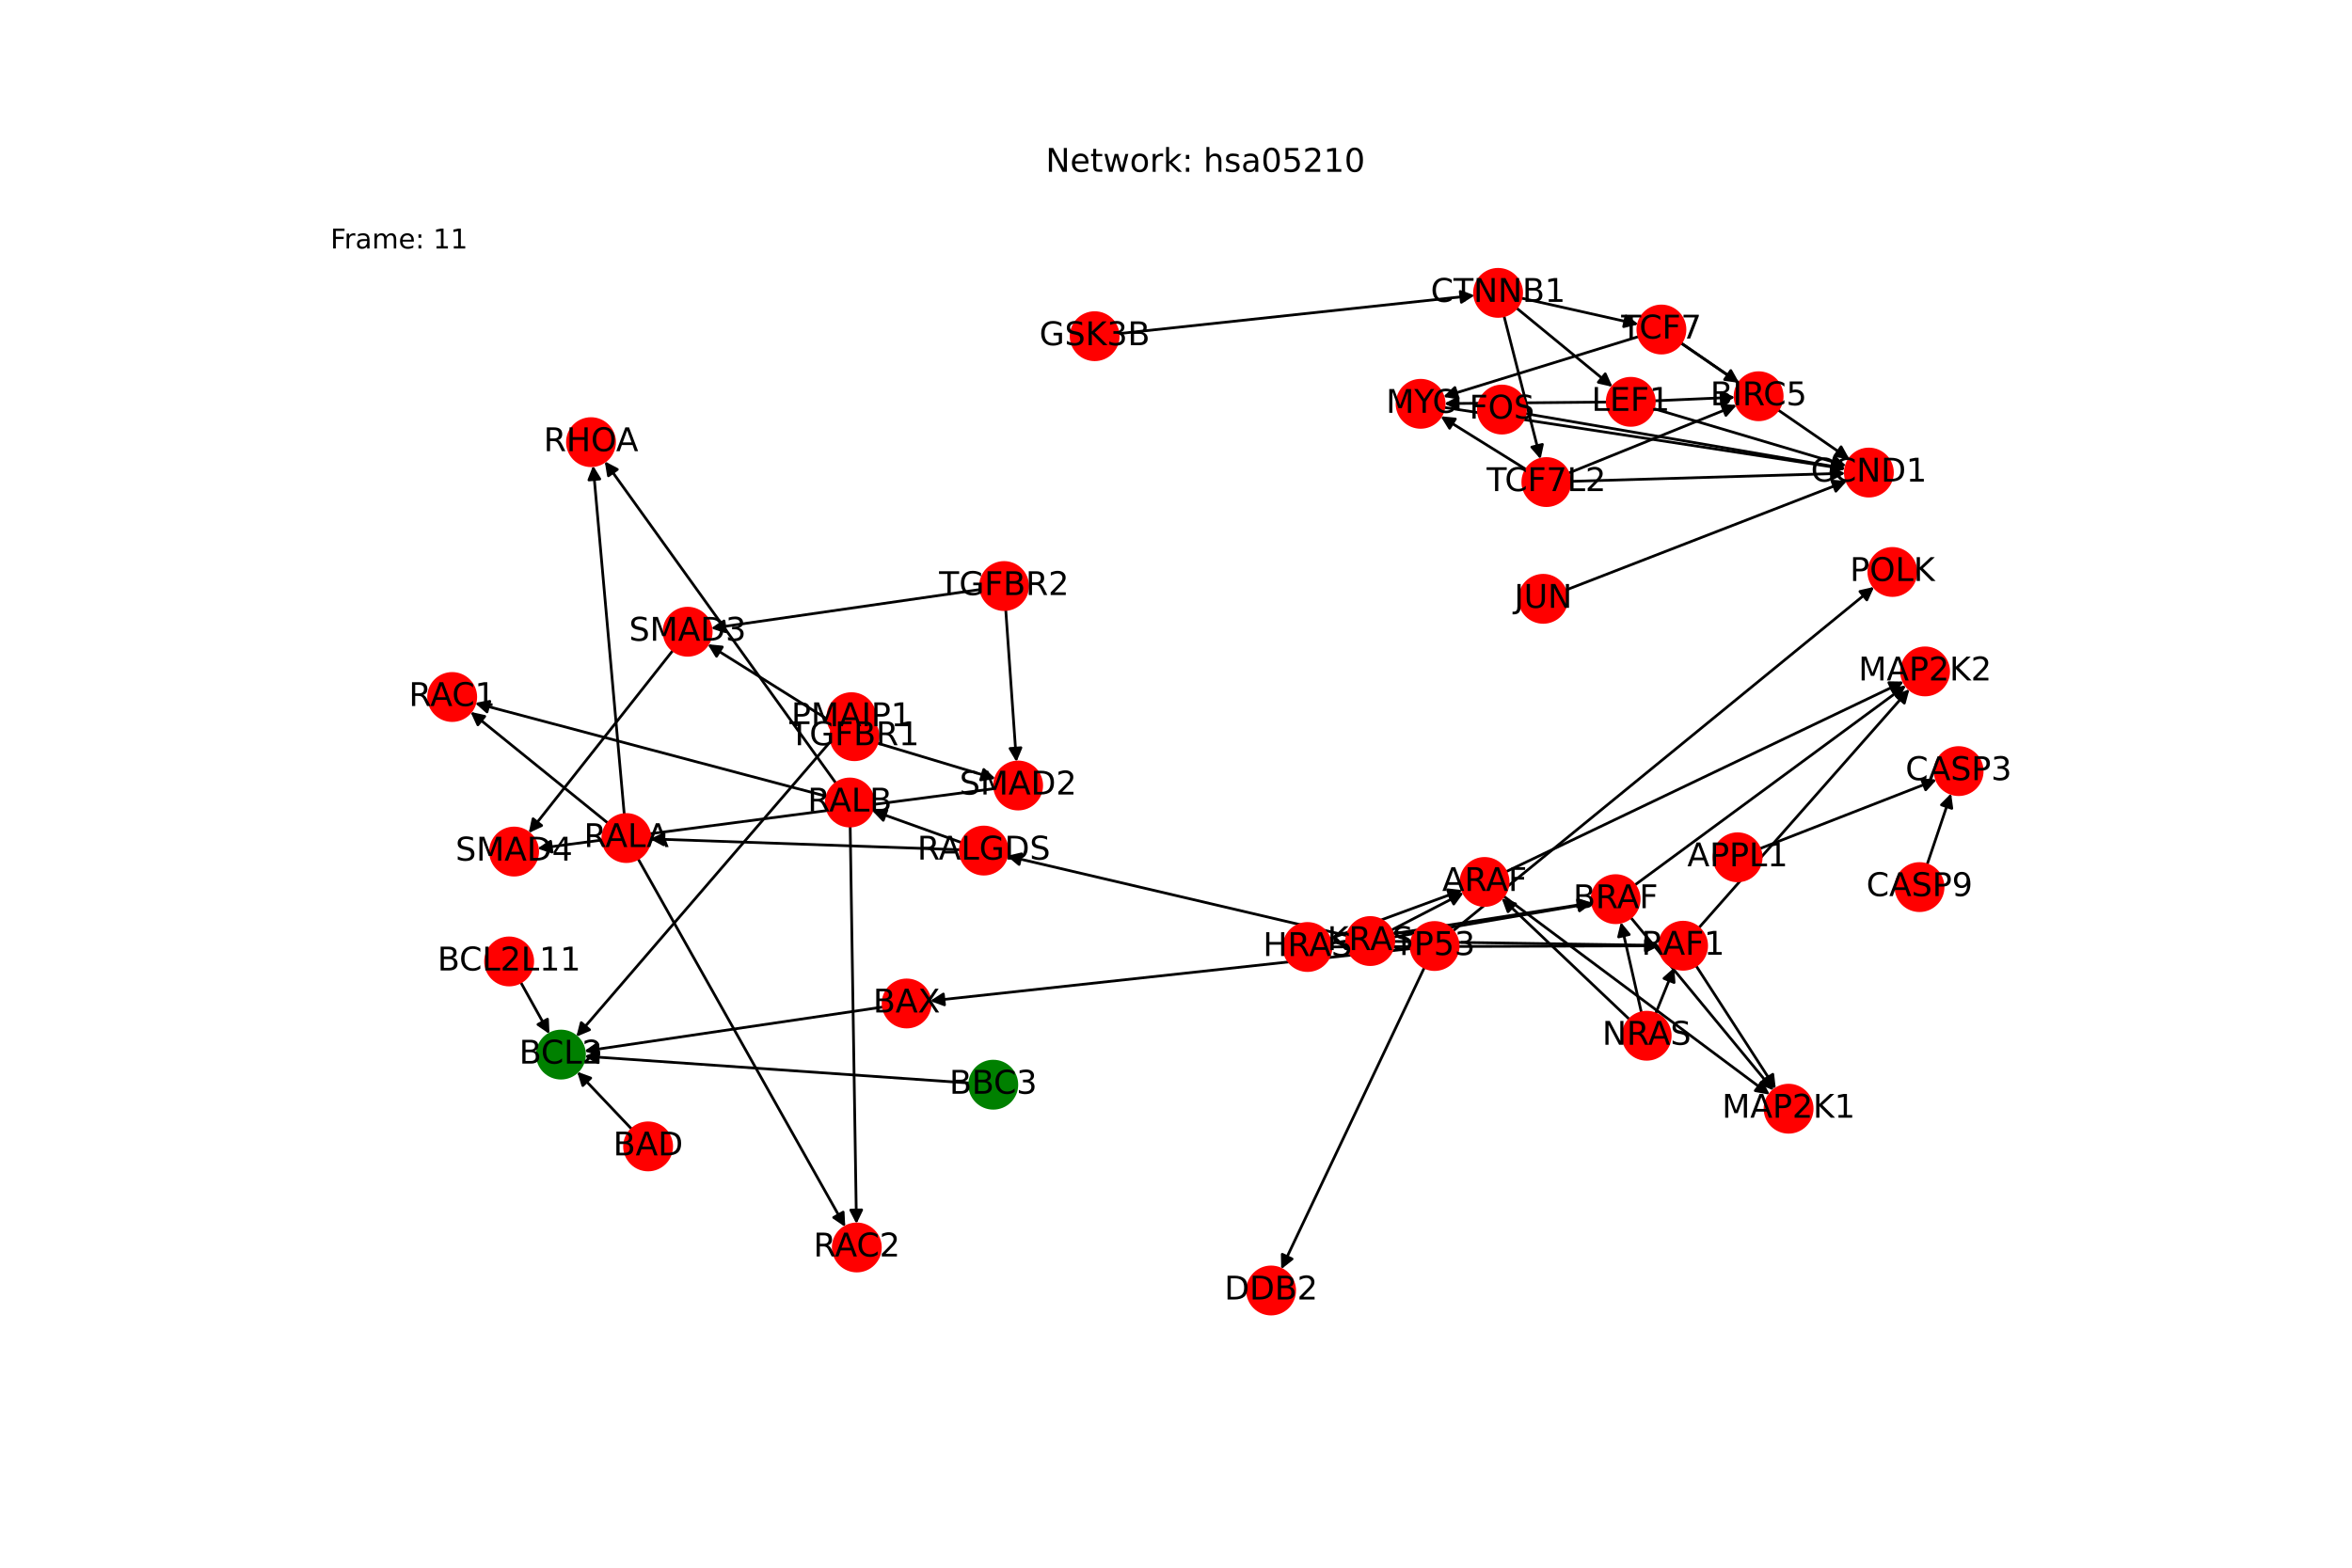 <?xml version="1.0" encoding="utf-8" standalone="no"?>
<!DOCTYPE svg PUBLIC "-//W3C//DTD SVG 1.1//EN"
  "http://www.w3.org/Graphics/SVG/1.1/DTD/svg11.dtd">
<!-- Created with matplotlib (https://matplotlib.org/) -->
<svg height="576pt" version="1.1" viewBox="0 0 864 576" width="864pt" xmlns="http://www.w3.org/2000/svg" xmlns:xlink="http://www.w3.org/1999/xlink">
 <defs>
  <style type="text/css">*{stroke-linecap:butt;stroke-linejoin:round;}</style>
 </defs>
 <g id="figure_1">
  <g id="patch_1">
   <path d="M 0 576 
L 864 576 
L 864 0 
L 0 0 
z
" style="fill:#ffffff;"/>
  </g>
  <g id="axes_1">
   <g id="patch_2">
    <path clip-path="url(#p2c024b222a)" d="M 707.895 317.73 
Q 712.312 304.626 716.372 292.582 
" style="fill:none;stroke:#000000;stroke-linecap:round;"/>
    <path clip-path="url(#p2c024b222a)" d="M 713.199 295.733 
L 716.372 292.582 
L 716.989 297.011 
L 713.199 295.733 
z
" style="stroke:#000000;stroke-linecap:round;"/>
   </g>
   <g id="patch_3">
    <path clip-path="url(#p2c024b222a)" d="M 646.38 311.839 
Q 678.905 299.151 710.389 286.87 
" style="fill:none;stroke:#000000;stroke-linecap:round;"/>
    <path clip-path="url(#p2c024b222a)" d="M 705.935 286.461 
L 710.389 286.87 
L 707.389 290.187 
L 705.935 286.461 
z
" style="stroke:#000000;stroke-linecap:round;"/>
   </g>
   <g id="patch_4">
    <path clip-path="url(#p2c024b222a)" d="M 322.159 272.99 
Q 343.934 279.551 364.639 285.789 
" style="fill:none;stroke:#000000;stroke-linecap:round;"/>
    <path clip-path="url(#p2c024b222a)" d="M 361.386 282.72 
L 364.639 285.789 
L 360.232 286.55 
L 361.386 282.72 
z
" style="stroke:#000000;stroke-linecap:round;"/>
   </g>
   <g id="patch_5">
    <path clip-path="url(#p2c024b222a)" d="M 306.529 265.893 
Q 283.236 251.3 260.892 237.3 
" style="fill:none;stroke:#000000;stroke-linecap:round;"/>
    <path clip-path="url(#p2c024b222a)" d="M 263.22 241.118 
L 260.892 237.3 
L 265.343 237.729 
L 263.22 241.118 
z
" style="stroke:#000000;stroke-linecap:round;"/>
   </g>
   <g id="patch_6">
    <path clip-path="url(#p2c024b222a)" d="M 494.916 343.79 
Q 432.374 329.142 370.922 314.749 
" style="fill:none;stroke:#000000;stroke-linecap:round;"/>
    <path clip-path="url(#p2c024b222a)" d="M 374.36 317.609 
L 370.922 314.749 
L 375.272 313.714 
L 374.36 317.609 
z
" style="stroke:#000000;stroke-linecap:round;"/>
   </g>
   <g id="patch_7">
    <path clip-path="url(#p2c024b222a)" d="M 511.886 344.308 
Q 548.422 338.069 583.856 332.018 
" style="fill:none;stroke:#000000;stroke-linecap:round;"/>
    <path clip-path="url(#p2c024b222a)" d="M 579.577 330.72 
L 583.856 332.018 
L 580.25 334.663 
L 579.577 330.72 
z
" style="stroke:#000000;stroke-linecap:round;"/>
   </g>
   <g id="patch_8">
    <path clip-path="url(#p2c024b222a)" d="M 512.01 345.894 
Q 560.813 346.621 608.498 347.331 
" style="fill:none;stroke:#000000;stroke-linecap:round;"/>
    <path clip-path="url(#p2c024b222a)" d="M 604.528 345.272 
L 608.498 347.331 
L 604.469 349.272 
L 604.528 345.272 
z
" style="stroke:#000000;stroke-linecap:round;"/>
   </g>
   <g id="patch_9">
    <path clip-path="url(#p2c024b222a)" d="M 511.043 341.788 
Q 524.35 334.907 536.664 328.541 
" style="fill:none;stroke:#000000;stroke-linecap:round;"/>
    <path clip-path="url(#p2c024b222a)" d="M 532.192 328.601 
L 536.664 328.541 
L 534.029 332.154 
L 532.192 328.601 
z
" style="stroke:#000000;stroke-linecap:round;"/>
   </g>
   <g id="patch_10">
    <path clip-path="url(#p2c024b222a)" d="M 352.752 312.216 
Q 295.754 310.218 239.874 308.258 
" style="fill:none;stroke:#000000;stroke-linecap:round;"/>
    <path clip-path="url(#p2c024b222a)" d="M 243.801 310.397 
L 239.874 308.258 
L 243.941 306.4 
L 243.801 310.397 
z
" style="stroke:#000000;stroke-linecap:round;"/>
   </g>
   <g id="patch_11">
    <path clip-path="url(#p2c024b222a)" d="M 353.251 309.595 
Q 336.787 303.688 321.376 298.158 
" style="fill:none;stroke:#000000;stroke-linecap:round;"/>
    <path clip-path="url(#p2c024b222a)" d="M 324.466 301.391 
L 321.376 298.158 
L 325.817 297.626 
L 324.466 301.391 
z
" style="stroke:#000000;stroke-linecap:round;"/>
   </g>
   <g id="patch_12">
    <path clip-path="url(#p2c024b222a)" d="M 530.425 149.681 
Q 604.192 160.998 676.854 172.146 
" style="fill:none;stroke:#000000;stroke-linecap:round;"/>
    <path clip-path="url(#p2c024b222a)" d="M 673.204 169.562 
L 676.854 172.146 
L 672.597 173.516 
L 673.204 169.562 
z
" style="stroke:#000000;stroke-linecap:round;"/>
   </g>
   <g id="patch_13">
    <path clip-path="url(#p2c024b222a)" d="M 574.966 216.889 
Q 626.707 196.824 677.406 177.163 
" style="fill:none;stroke:#000000;stroke-linecap:round;"/>
    <path clip-path="url(#p2c024b222a)" d="M 672.953 176.745 
L 677.406 177.163 
L 674.399 180.474 
L 672.953 176.745 
z
" style="stroke:#000000;stroke-linecap:round;"/>
   </g>
   <g id="patch_14">
    <path clip-path="url(#p2c024b222a)" d="M 560.248 151.948 
Q 619.116 162.055 676.882 171.974 
" style="fill:none;stroke:#000000;stroke-linecap:round;"/>
    <path clip-path="url(#p2c024b222a)" d="M 673.278 169.326 
L 676.882 171.974 
L 672.602 173.268 
L 673.278 169.326 
z
" style="stroke:#000000;stroke-linecap:round;"/>
   </g>
   <g id="patch_15">
    <path clip-path="url(#p2c024b222a)" d="M 518.386 348.524 
Q 430.024 358.143 342.774 367.642 
" style="fill:none;stroke:#000000;stroke-linecap:round;"/>
    <path clip-path="url(#p2c024b222a)" d="M 346.967 369.197 
L 342.774 367.642 
L 346.534 365.221 
L 346.967 369.197 
z
" style="stroke:#000000;stroke-linecap:round;"/>
   </g>
   <g id="patch_16">
    <path clip-path="url(#p2c024b222a)" d="M 523.283 355.408 
Q 496.965 410.869 471.125 465.319 
" style="fill:none;stroke:#000000;stroke-linecap:round;"/>
    <path clip-path="url(#p2c024b222a)" d="M 474.647 462.563 
L 471.125 465.319 
L 471.033 460.848 
L 474.647 462.563 
z
" style="stroke:#000000;stroke-linecap:round;"/>
   </g>
   <g id="patch_17">
    <path clip-path="url(#p2c024b222a)" d="M 533.7 342.107 
Q 611.083 278.869 687.6 216.339 
" style="fill:none;stroke:#000000;stroke-linecap:round;"/>
    <path clip-path="url(#p2c024b222a)" d="M 683.238 217.321 
L 687.6 216.339 
L 685.769 220.418 
L 683.238 217.321 
z
" style="stroke:#000000;stroke-linecap:round;"/>
   </g>
   <g id="patch_18">
    <path clip-path="url(#p2c024b222a)" d="M 410.745 122.6 
Q 476.228 115.566 540.599 108.651 
" style="fill:none;stroke:#000000;stroke-linecap:round;"/>
    <path clip-path="url(#p2c024b222a)" d="M 536.408 107.09 
L 540.599 108.651 
L 536.836 111.067 
L 536.408 107.09 
z
" style="stroke:#000000;stroke-linecap:round;"/>
   </g>
   <g id="patch_19">
    <path clip-path="url(#p2c024b222a)" d="M 558.767 109.504 
Q 580.316 114.341 600.775 118.933 
" style="fill:none;stroke:#000000;stroke-linecap:round;"/>
    <path clip-path="url(#p2c024b222a)" d="M 597.31 116.106 
L 600.775 118.933 
L 596.434 120.008 
L 597.31 116.106 
z
" style="stroke:#000000;stroke-linecap:round;"/>
   </g>
   <g id="patch_20">
    <path clip-path="url(#p2c024b222a)" d="M 552.459 115.995 
Q 559.187 142.363 565.639 167.648 
" style="fill:none;stroke:#000000;stroke-linecap:round;"/>
    <path clip-path="url(#p2c024b222a)" d="M 566.588 163.278 
L 565.639 167.648 
L 562.712 164.267 
L 566.588 163.278 
z
" style="stroke:#000000;stroke-linecap:round;"/>
   </g>
   <g id="patch_21">
    <path clip-path="url(#p2c024b222a)" d="M 557.009 113.103 
Q 574.686 127.624 591.499 141.435 
" style="fill:none;stroke:#000000;stroke-linecap:round;"/>
    <path clip-path="url(#p2c024b222a)" d="M 589.677 137.351 
L 591.499 141.435 
L 587.138 140.442 
L 589.677 137.351 
z
" style="stroke:#000000;stroke-linecap:round;"/>
   </g>
   <g id="patch_22">
    <path clip-path="url(#p2c024b222a)" d="M 232.119 414.93 
Q 222.072 404.346 212.794 394.573 
" style="fill:none;stroke:#000000;stroke-linecap:round;"/>
    <path clip-path="url(#p2c024b222a)" d="M 214.098 398.851 
L 212.794 394.573 
L 216.999 396.097 
L 214.098 398.851 
z
" style="stroke:#000000;stroke-linecap:round;"/>
   </g>
   <g id="patch_23">
    <path clip-path="url(#p2c024b222a)" d="M 324.483 369.967 
Q 269.556 378.09 215.735 386.048 
" style="fill:none;stroke:#000000;stroke-linecap:round;"/>
    <path clip-path="url(#p2c024b222a)" d="M 219.984 387.442 
L 215.735 386.048 
L 219.399 383.485 
L 219.984 387.442 
z
" style="stroke:#000000;stroke-linecap:round;"/>
   </g>
   <g id="patch_24">
    <path clip-path="url(#p2c024b222a)" d="M 369.451 223.962 
Q 371.423 251.968 373.316 278.858 
" style="fill:none;stroke:#000000;stroke-linecap:round;"/>
    <path clip-path="url(#p2c024b222a)" d="M 375.03 274.727 
L 373.316 278.858 
L 371.04 275.008 
L 375.03 274.727 
z
" style="stroke:#000000;stroke-linecap:round;"/>
   </g>
   <g id="patch_25">
    <path clip-path="url(#p2c024b222a)" d="M 360.27 216.563 
Q 310.725 223.717 262.287 230.713 
" style="fill:none;stroke:#000000;stroke-linecap:round;"/>
    <path clip-path="url(#p2c024b222a)" d="M 266.532 232.12 
L 262.287 230.713 
L 265.96 228.161 
L 266.532 232.12 
z
" style="stroke:#000000;stroke-linecap:round;"/>
   </g>
   <g id="patch_26">
    <path clip-path="url(#p2c024b222a)" d="M 307.122 270.071 
Q 259.415 325.495 212.437 380.071 
" style="fill:none;stroke:#000000;stroke-linecap:round;"/>
    <path clip-path="url(#p2c024b222a)" d="M 216.562 378.344 
L 212.437 380.071 
L 213.53 375.735 
L 216.562 378.344 
z
" style="stroke:#000000;stroke-linecap:round;"/>
   </g>
   <g id="patch_27">
    <path clip-path="url(#p2c024b222a)" d="M 191.237 360.819 
Q 196.545 370.366 201.31 378.935 
" style="fill:none;stroke:#000000;stroke-linecap:round;"/>
    <path clip-path="url(#p2c024b222a)" d="M 201.114 374.468 
L 201.31 378.935 
L 197.618 376.411 
L 201.114 374.468 
z
" style="stroke:#000000;stroke-linecap:round;"/>
   </g>
   <g id="patch_28">
    <path clip-path="url(#p2c024b222a)" d="M 356.232 397.939 
Q 285.465 393.01 215.814 388.158 
" style="fill:none;stroke:#000000;stroke-linecap:round;"/>
    <path clip-path="url(#p2c024b222a)" d="M 219.665 390.431 
L 215.814 388.158 
L 219.943 386.441 
L 219.665 390.431 
z
" style="stroke:#000000;stroke-linecap:round;"/>
   </g>
   <g id="patch_29">
    <path clip-path="url(#p2c024b222a)" d="M 365.417 289.736 
Q 281.429 300.746 198.55 311.611 
" style="fill:none;stroke:#000000;stroke-linecap:round;"/>
    <path clip-path="url(#p2c024b222a)" d="M 202.776 313.074 
L 198.55 311.611 
L 202.256 309.108 
L 202.776 313.074 
z
" style="stroke:#000000;stroke-linecap:round;"/>
   </g>
   <g id="patch_30">
    <path clip-path="url(#p2c024b222a)" d="M 247.245 238.906 
Q 220.733 272.495 194.913 305.206 
" style="fill:none;stroke:#000000;stroke-linecap:round;"/>
    <path clip-path="url(#p2c024b222a)" d="M 198.962 303.306 
L 194.913 305.206 
L 195.822 300.827 
L 198.962 303.306 
z
" style="stroke:#000000;stroke-linecap:round;"/>
   </g>
   <g id="patch_31">
    <path clip-path="url(#p2c024b222a)" d="M 599.006 337.053 
Q 625.264 368.868 650.81 399.82 
" style="fill:none;stroke:#000000;stroke-linecap:round;"/>
    <path clip-path="url(#p2c024b222a)" d="M 649.807 395.462 
L 650.81 399.82 
L 646.722 398.009 
L 649.807 395.462 
z
" style="stroke:#000000;stroke-linecap:round;"/>
   </g>
   <g id="patch_32">
    <path clip-path="url(#p2c024b222a)" d="M 600.469 325.237 
Q 650.329 288.53 699.289 252.485 
" style="fill:none;stroke:#000000;stroke-linecap:round;"/>
    <path clip-path="url(#p2c024b222a)" d="M 694.883 253.246 
L 699.289 252.485 
L 697.254 256.467 
L 694.883 253.246 
z
" style="stroke:#000000;stroke-linecap:round;"/>
   </g>
   <g id="patch_33">
    <path clip-path="url(#p2c024b222a)" d="M 622.983 354.747 
Q 637.657 377.421 651.724 399.156 
" style="fill:none;stroke:#000000;stroke-linecap:round;"/>
    <path clip-path="url(#p2c024b222a)" d="M 651.23 394.712 
L 651.724 399.156 
L 647.872 396.885 
L 651.23 394.712 
z
" style="stroke:#000000;stroke-linecap:round;"/>
   </g>
   <g id="patch_34">
    <path clip-path="url(#p2c024b222a)" d="M 624.004 340.984 
Q 662.719 297.085 700.694 254.024 
" style="fill:none;stroke:#000000;stroke-linecap:round;"/>
    <path clip-path="url(#p2c024b222a)" d="M 696.548 255.701 
L 700.694 254.024 
L 699.548 258.347 
L 696.548 255.701 
z
" style="stroke:#000000;stroke-linecap:round;"/>
   </g>
   <g id="patch_35">
    <path clip-path="url(#p2c024b222a)" d="M 552.293 329.228 
Q 601.194 365.707 649.199 401.517 
" style="fill:none;stroke:#000000;stroke-linecap:round;"/>
    <path clip-path="url(#p2c024b222a)" d="M 647.189 397.522 
L 649.199 401.517 
L 644.797 400.728 
L 647.189 397.522 
z
" style="stroke:#000000;stroke-linecap:round;"/>
   </g>
   <g id="patch_36">
    <path clip-path="url(#p2c024b222a)" d="M 553.165 320.313 
Q 626.256 285.369 698.339 250.908 
" style="fill:none;stroke:#000000;stroke-linecap:round;"/>
    <path clip-path="url(#p2c024b222a)" d="M 693.868 250.829 
L 698.339 250.908 
L 695.593 254.438 
L 693.868 250.829 
z
" style="stroke:#000000;stroke-linecap:round;"/>
   </g>
   <g id="patch_37">
    <path clip-path="url(#p2c024b222a)" d="M 617.452 125.974 
Q 628.169 133.331 637.965 140.054 
" style="fill:none;stroke:#000000;stroke-linecap:round;"/>
    <path clip-path="url(#p2c024b222a)" d="M 635.799 136.142 
L 637.965 140.054 
L 633.535 139.44 
L 635.799 136.142 
z
" style="stroke:#000000;stroke-linecap:round;"/>
   </g>
   <g id="patch_38">
    <path clip-path="url(#p2c024b222a)" d="M 602.04 123.627 
Q 566.091 134.72 531.211 145.484 
" style="fill:none;stroke:#000000;stroke-linecap:round;"/>
    <path clip-path="url(#p2c024b222a)" d="M 535.623 146.215 
L 531.211 145.484 
L 534.444 142.393 
L 535.623 146.215 
z
" style="stroke:#000000;stroke-linecap:round;"/>
   </g>
   <g id="patch_39">
    <path clip-path="url(#p2c024b222a)" d="M 617.441 125.99 
Q 648.417 147.351 678.472 168.078 
" style="fill:none;stroke:#000000;stroke-linecap:round;"/>
    <path clip-path="url(#p2c024b222a)" d="M 676.314 164.161 
L 678.472 168.078 
L 674.043 167.454 
L 676.314 164.161 
z
" style="stroke:#000000;stroke-linecap:round;"/>
   </g>
   <g id="patch_40">
    <path clip-path="url(#p2c024b222a)" d="M 576.087 173.874 
Q 607.042 161.355 636.961 149.255 
" style="fill:none;stroke:#000000;stroke-linecap:round;"/>
    <path clip-path="url(#p2c024b222a)" d="M 632.503 148.9 
L 636.961 149.255 
L 634.003 152.609 
L 632.503 148.9 
z
" style="stroke:#000000;stroke-linecap:round;"/>
   </g>
   <g id="patch_41">
    <path clip-path="url(#p2c024b222a)" d="M 560.706 172.547 
Q 544.962 162.745 530.166 153.535 
" style="fill:none;stroke:#000000;stroke-linecap:round;"/>
    <path clip-path="url(#p2c024b222a)" d="M 532.505 157.347 
L 530.166 153.535 
L 534.619 153.951 
L 532.505 157.347 
z
" style="stroke:#000000;stroke-linecap:round;"/>
   </g>
   <g id="patch_42">
    <path clip-path="url(#p2c024b222a)" d="M 576.714 176.867 
Q 627.289 175.375 676.747 173.917 
" style="fill:none;stroke:#000000;stroke-linecap:round;"/>
    <path clip-path="url(#p2c024b222a)" d="M 672.689 172.035 
L 676.747 173.917 
L 672.807 176.034 
L 672.689 172.035 
z
" style="stroke:#000000;stroke-linecap:round;"/>
   </g>
   <g id="patch_43">
    <path clip-path="url(#p2c024b222a)" d="M 607.703 147.263 
Q 622.54 146.615 636.26 146.015 
" style="fill:none;stroke:#000000;stroke-linecap:round;"/>
    <path clip-path="url(#p2c024b222a)" d="M 632.177 144.192 
L 636.26 146.015 
L 632.351 148.188 
L 632.177 144.192 
z
" style="stroke:#000000;stroke-linecap:round;"/>
   </g>
   <g id="patch_44">
    <path clip-path="url(#p2c024b222a)" d="M 590.389 147.722 
Q 560.458 148.004 531.645 148.275 
" style="fill:none;stroke:#000000;stroke-linecap:round;"/>
    <path clip-path="url(#p2c024b222a)" d="M 535.664 150.238 
L 531.645 148.275 
L 535.626 146.238 
L 535.664 150.238 
z
" style="stroke:#000000;stroke-linecap:round;"/>
   </g>
   <g id="patch_45">
    <path clip-path="url(#p2c024b222a)" d="M 607.357 150.108 
Q 642.786 160.635 677.145 170.843 
" style="fill:none;stroke:#000000;stroke-linecap:round;"/>
    <path clip-path="url(#p2c024b222a)" d="M 673.88 167.787 
L 677.145 170.843 
L 672.741 171.621 
L 673.88 167.787 
z
" style="stroke:#000000;stroke-linecap:round;"/>
   </g>
   <g id="patch_46">
    <path clip-path="url(#p2c024b222a)" d="M 223.367 302.464 
Q 198.1 282.003 173.702 262.245 
" style="fill:none;stroke:#000000;stroke-linecap:round;"/>
    <path clip-path="url(#p2c024b222a)" d="M 175.552 266.317 
L 173.702 262.245 
L 178.07 263.209 
L 175.552 266.317 
z
" style="stroke:#000000;stroke-linecap:round;"/>
   </g>
   <g id="patch_47">
    <path clip-path="url(#p2c024b222a)" d="M 234.347 315.465 
Q 272.424 383.131 309.953 449.824 
" style="fill:none;stroke:#000000;stroke-linecap:round;"/>
    <path clip-path="url(#p2c024b222a)" d="M 309.735 445.357 
L 309.953 449.824 
L 306.249 447.319 
L 309.735 445.357 
z
" style="stroke:#000000;stroke-linecap:round;"/>
   </g>
   <g id="patch_48">
    <path clip-path="url(#p2c024b222a)" d="M 229.328 299.29 
Q 223.601 235.185 217.973 172.194 
" style="fill:none;stroke:#000000;stroke-linecap:round;"/>
    <path clip-path="url(#p2c024b222a)" d="M 216.337 176.356 
L 217.973 172.194 
L 220.321 176 
L 216.337 176.356 
z
" style="stroke:#000000;stroke-linecap:round;"/>
   </g>
   <g id="patch_49">
    <path clip-path="url(#p2c024b222a)" d="M 303.806 292.635 
Q 239.139 275.475 175.553 258.601 
" style="fill:none;stroke:#000000;stroke-linecap:round;"/>
    <path clip-path="url(#p2c024b222a)" d="M 178.906 261.56 
L 175.553 258.601 
L 179.932 257.694 
L 178.906 261.56 
z
" style="stroke:#000000;stroke-linecap:round;"/>
   </g>
   <g id="patch_50">
    <path clip-path="url(#p2c024b222a)" d="M 312.309 303.512 
Q 313.46 376.597 314.594 448.565 
" style="fill:none;stroke:#000000;stroke-linecap:round;"/>
    <path clip-path="url(#p2c024b222a)" d="M 316.53 444.534 
L 314.594 448.565 
L 312.531 444.597 
L 316.53 444.534 
z
" style="stroke:#000000;stroke-linecap:round;"/>
   </g>
   <g id="patch_51">
    <path clip-path="url(#p2c024b222a)" d="M 307.122 287.821 
Q 264.638 228.657 222.807 170.401 
" style="fill:none;stroke:#000000;stroke-linecap:round;"/>
    <path clip-path="url(#p2c024b222a)" d="M 223.516 174.817 
L 222.807 170.401 
L 226.765 172.484 
L 223.516 174.817 
z
" style="stroke:#000000;stroke-linecap:round;"/>
   </g>
   <g id="patch_52">
    <path clip-path="url(#p2c024b222a)" d="M 488.862 346.618 
Q 536.897 339.16 583.828 331.873 
" style="fill:none;stroke:#000000;stroke-linecap:round;"/>
    <path clip-path="url(#p2c024b222a)" d="M 579.568 330.511 
L 583.828 331.873 
L 580.182 334.463 
L 579.568 330.511 
z
" style="stroke:#000000;stroke-linecap:round;"/>
   </g>
   <g id="patch_53">
    <path clip-path="url(#p2c024b222a)" d="M 488.967 347.917 
Q 549.292 347.712 608.498 347.51 
" style="fill:none;stroke:#000000;stroke-linecap:round;"/>
    <path clip-path="url(#p2c024b222a)" d="M 604.491 345.524 
L 608.498 347.51 
L 604.505 349.524 
L 604.491 345.524 
z
" style="stroke:#000000;stroke-linecap:round;"/>
   </g>
   <g id="patch_54">
    <path clip-path="url(#p2c024b222a)" d="M 488.432 344.96 
Q 512.829 335.997 536.175 327.42 
" style="fill:none;stroke:#000000;stroke-linecap:round;"/>
    <path clip-path="url(#p2c024b222a)" d="M 531.731 326.922 
L 536.175 327.42 
L 533.11 330.677 
L 531.731 326.922 
z
" style="stroke:#000000;stroke-linecap:round;"/>
   </g>
   <g id="patch_55">
    <path clip-path="url(#p2c024b222a)" d="M 602.979 372.11 
Q 599.196 355.464 595.66 339.908 
" style="fill:none;stroke:#000000;stroke-linecap:round;"/>
    <path clip-path="url(#p2c024b222a)" d="M 594.596 344.252 
L 595.66 339.908 
L 598.497 343.365 
L 594.596 344.252 
z
" style="stroke:#000000;stroke-linecap:round;"/>
   </g>
   <g id="patch_56">
    <path clip-path="url(#p2c024b222a)" d="M 608.147 372.523 
Q 611.589 364.013 614.613 356.539 
" style="fill:none;stroke:#000000;stroke-linecap:round;"/>
    <path clip-path="url(#p2c024b222a)" d="M 611.258 359.497 
L 614.613 356.539 
L 614.967 360.997 
L 611.258 359.497 
z
" style="stroke:#000000;stroke-linecap:round;"/>
   </g>
   <g id="patch_57">
    <path clip-path="url(#p2c024b222a)" d="M 598.616 374.593 
Q 575.125 352.303 552.446 330.782 
" style="fill:none;stroke:#000000;stroke-linecap:round;"/>
    <path clip-path="url(#p2c024b222a)" d="M 553.971 334.986 
L 552.446 330.782 
L 556.724 332.085 
L 553.971 334.986 
z
" style="stroke:#000000;stroke-linecap:round;"/>
   </g>
   <g id="PathCollection_1">
    <defs>
     <path d="M 0 8.66 
C 2.297 8.66 4.5 7.748 6.124 6.124 
C 7.748 4.5 8.66 2.297 8.66 -0 
C 8.66 -2.297 7.748 -4.5 6.124 -6.124 
C 4.5 -7.748 2.297 -8.66 0 -8.66 
C -2.297 -8.66 -4.5 -7.748 -6.124 -6.124 
C -7.748 -4.5 -8.66 -2.297 -8.66 0 
C -8.66 2.297 -7.748 4.5 -6.124 6.124 
C -4.5 7.748 -2.297 8.66 0 8.66 
z
" id="C0_0_145fe710e1"/>
    </defs>
    <g clip-path="url(#p2c024b222a)">
     <use style="fill:#ff0000;stroke:#ff0000;" x="719.494" xlink:href="#C0_0_145fe710e1" y="283.318"/>
    </g>
    <g clip-path="url(#p2c024b222a)">
     <use style="fill:#ff0000;stroke:#ff0000;" x="705.129" xlink:href="#C0_0_145fe710e1" y="325.937"/>
    </g>
    <g clip-path="url(#p2c024b222a)">
     <use style="fill:#ff0000;stroke:#ff0000;" x="638.311" xlink:href="#C0_0_145fe710e1" y="314.987"/>
    </g>
    <g clip-path="url(#p2c024b222a)">
     <use style="fill:#ff0000;stroke:#ff0000;" x="313.868" xlink:href="#C0_0_145fe710e1" y="270.492"/>
    </g>
    <g clip-path="url(#p2c024b222a)">
     <use style="fill:#ff0000;stroke:#ff0000;" x="188.855" xlink:href="#C0_0_145fe710e1" y="312.881"/>
    </g>
    <g clip-path="url(#p2c024b222a)">
     <use style="fill:#ff0000;stroke:#ff0000;" x="503.35" xlink:href="#C0_0_145fe710e1" y="345.765"/>
    </g>
    <g clip-path="url(#p2c024b222a)">
     <use style="fill:#ff0000;stroke:#ff0000;" x="361.403" xlink:href="#C0_0_145fe710e1" y="312.52"/>
    </g>
    <g clip-path="url(#p2c024b222a)">
     <use style="fill:#ff0000;stroke:#ff0000;" x="646.027" xlink:href="#C0_0_145fe710e1" y="145.588"/>
    </g>
    <g clip-path="url(#p2c024b222a)">
     <use style="fill:#ff0000;stroke:#ff0000;" x="521.866" xlink:href="#C0_0_145fe710e1" y="148.367"/>
    </g>
    <g clip-path="url(#p2c024b222a)">
     <use style="fill:#ff0000;stroke:#ff0000;" x="686.52" xlink:href="#C0_0_145fe710e1" y="173.628"/>
    </g>
    <g clip-path="url(#p2c024b222a)">
     <use style="fill:#ff0000;stroke:#ff0000;" x="566.895" xlink:href="#C0_0_145fe710e1" y="220.019"/>
    </g>
    <g clip-path="url(#p2c024b222a)">
     <use style="fill:#ff0000;stroke:#ff0000;" x="551.712" xlink:href="#C0_0_145fe710e1" y="150.482"/>
    </g>
    <g clip-path="url(#p2c024b222a)">
     <use style="fill:#008000;stroke:#008000;" x="206.06" xlink:href="#C0_0_145fe710e1" y="387.479"/>
    </g>
    <g clip-path="url(#p2c024b222a)">
     <use style="fill:#ff0000;stroke:#ff0000;" x="526.995" xlink:href="#C0_0_145fe710e1" y="347.587"/>
    </g>
    <g clip-path="url(#p2c024b222a)">
     <use style="fill:#ff0000;stroke:#ff0000;" x="402.13" xlink:href="#C0_0_145fe710e1" y="123.525"/>
    </g>
    <g clip-path="url(#p2c024b222a)">
     <use style="fill:#ff0000;stroke:#ff0000;" x="550.319" xlink:href="#C0_0_145fe710e1" y="107.607"/>
    </g>
    <g clip-path="url(#p2c024b222a)">
     <use style="fill:#ff0000;stroke:#ff0000;" x="238.082" xlink:href="#C0_0_145fe710e1" y="421.211"/>
    </g>
    <g clip-path="url(#p2c024b222a)">
     <use style="fill:#ff0000;stroke:#ff0000;" x="333.051" xlink:href="#C0_0_145fe710e1" y="368.7"/>
    </g>
    <g clip-path="url(#p2c024b222a)">
     <use style="fill:#ff0000;stroke:#ff0000;" x="368.843" xlink:href="#C0_0_145fe710e1" y="215.324"/>
    </g>
    <g clip-path="url(#p2c024b222a)">
     <use style="fill:#ff0000;stroke:#ff0000;" x="466.933" xlink:href="#C0_0_145fe710e1" y="474.153"/>
    </g>
    <g clip-path="url(#p2c024b222a)">
     <use style="fill:#ff0000;stroke:#ff0000;" x="695.17" xlink:href="#C0_0_145fe710e1" y="210.152"/>
    </g>
    <g clip-path="url(#p2c024b222a)">
     <use style="fill:#ff0000;stroke:#ff0000;" x="312.772" xlink:href="#C0_0_145fe710e1" y="263.507"/>
    </g>
    <g clip-path="url(#p2c024b222a)">
     <use style="fill:#ff0000;stroke:#ff0000;" x="187.03" xlink:href="#C0_0_145fe710e1" y="353.253"/>
    </g>
    <g clip-path="url(#p2c024b222a)">
     <use style="fill:#008000;stroke:#008000;" x="364.873" xlink:href="#C0_0_145fe710e1" y="398.541"/>
    </g>
    <g clip-path="url(#p2c024b222a)">
     <use style="fill:#ff0000;stroke:#ff0000;" x="374.003" xlink:href="#C0_0_145fe710e1" y="288.611"/>
    </g>
    <g clip-path="url(#p2c024b222a)">
     <use style="fill:#ff0000;stroke:#ff0000;" x="252.609" xlink:href="#C0_0_145fe710e1" y="232.11"/>
    </g>
    <g clip-path="url(#p2c024b222a)">
     <use style="fill:#ff0000;stroke:#ff0000;" x="593.493" xlink:href="#C0_0_145fe710e1" y="330.373"/>
    </g>
    <g clip-path="url(#p2c024b222a)">
     <use style="fill:#ff0000;stroke:#ff0000;" x="618.278" xlink:href="#C0_0_145fe710e1" y="347.477"/>
    </g>
    <g clip-path="url(#p2c024b222a)">
     <use style="fill:#ff0000;stroke:#ff0000;" x="545.35" xlink:href="#C0_0_145fe710e1" y="324.049"/>
    </g>
    <g clip-path="url(#p2c024b222a)">
     <use style="fill:#ff0000;stroke:#ff0000;" x="166.106" xlink:href="#C0_0_145fe710e1" y="256.094"/>
    </g>
    <g clip-path="url(#p2c024b222a)">
     <use style="fill:#ff0000;stroke:#ff0000;" x="314.748" xlink:href="#C0_0_145fe710e1" y="458.344"/>
    </g>
    <g clip-path="url(#p2c024b222a)">
     <use style="fill:#ff0000;stroke:#ff0000;" x="217.103" xlink:href="#C0_0_145fe710e1" y="162.457"/>
    </g>
    <g clip-path="url(#p2c024b222a)">
     <use style="fill:#ff0000;stroke:#ff0000;" x="657.035" xlink:href="#C0_0_145fe710e1" y="407.362"/>
    </g>
    <g clip-path="url(#p2c024b222a)">
     <use style="fill:#ff0000;stroke:#ff0000;" x="707.161" xlink:href="#C0_0_145fe710e1" y="246.69"/>
    </g>
    <g clip-path="url(#p2c024b222a)">
     <use style="fill:#ff0000;stroke:#ff0000;" x="610.313" xlink:href="#C0_0_145fe710e1" y="121.074"/>
    </g>
    <g clip-path="url(#p2c024b222a)">
     <use style="fill:#ff0000;stroke:#ff0000;" x="568.056" xlink:href="#C0_0_145fe710e1" y="177.122"/>
    </g>
    <g clip-path="url(#p2c024b222a)">
     <use style="fill:#ff0000;stroke:#ff0000;" x="599.052" xlink:href="#C0_0_145fe710e1" y="147.641"/>
    </g>
    <g clip-path="url(#p2c024b222a)">
     <use style="fill:#ff0000;stroke:#ff0000;" x="230.099" xlink:href="#C0_0_145fe710e1" y="307.915"/>
    </g>
    <g clip-path="url(#p2c024b222a)">
     <use style="fill:#ff0000;stroke:#ff0000;" x="312.173" xlink:href="#C0_0_145fe710e1" y="294.856"/>
    </g>
    <g clip-path="url(#p2c024b222a)">
     <use style="fill:#ff0000;stroke:#ff0000;" x="480.306" xlink:href="#C0_0_145fe710e1" y="347.946"/>
    </g>
    <g clip-path="url(#p2c024b222a)">
     <use style="fill:#ff0000;stroke:#ff0000;" x="604.898" xlink:href="#C0_0_145fe710e1" y="380.555"/>
    </g>
   </g>
   <g id="text_1">
    <g clip-path="url(#p2c024b222a)">
     <!-- CASP3 -->
     <g transform="translate(699.956 286.63)scale(0.12 -0.12)">
      <defs>
       <path d="M 64.406 67.281 
L 64.406 56.891 
Q 59.422 61.531 53.781 63.812 
Q 48.141 66.109 41.797 66.109 
Q 29.297 66.109 22.656 58.469 
Q 16.016 50.828 16.016 36.375 
Q 16.016 21.969 22.656 14.328 
Q 29.297 6.688 41.797 6.688 
Q 48.141 6.688 53.781 8.984 
Q 59.422 11.281 64.406 15.922 
L 64.406 5.609 
Q 59.234 2.094 53.438 0.328 
Q 47.656 -1.422 41.219 -1.422 
Q 24.656 -1.422 15.125 8.703 
Q 5.609 18.844 5.609 36.375 
Q 5.609 53.953 15.125 64.078 
Q 24.656 74.219 41.219 74.219 
Q 47.75 74.219 53.531 72.484 
Q 59.328 70.75 64.406 67.281 
z
" id="DejaVuSans-67"/>
       <path d="M 34.188 63.188 
L 20.797 26.906 
L 47.609 26.906 
z
M 28.609 72.906 
L 39.797 72.906 
L 67.578 0 
L 57.328 0 
L 50.688 18.703 
L 17.828 18.703 
L 11.188 0 
L 0.781 0 
z
" id="DejaVuSans-65"/>
       <path d="M 53.516 70.516 
L 53.516 60.891 
Q 47.906 63.578 42.922 64.891 
Q 37.938 66.219 33.297 66.219 
Q 25.25 66.219 20.875 63.094 
Q 16.5 59.969 16.5 54.203 
Q 16.5 49.359 19.406 46.891 
Q 22.312 44.438 30.422 42.922 
L 36.375 41.703 
Q 47.406 39.594 52.656 34.297 
Q 57.906 29 57.906 20.125 
Q 57.906 9.516 50.797 4.047 
Q 43.703 -1.422 29.984 -1.422 
Q 24.812 -1.422 18.969 -0.25 
Q 13.141 0.922 6.891 3.219 
L 6.891 13.375 
Q 12.891 10.016 18.656 8.297 
Q 24.422 6.594 29.984 6.594 
Q 38.422 6.594 43.016 9.906 
Q 47.609 13.234 47.609 19.391 
Q 47.609 24.75 44.312 27.781 
Q 41.016 30.812 33.5 32.328 
L 27.484 33.5 
Q 16.453 35.688 11.516 40.375 
Q 6.594 45.062 6.594 53.422 
Q 6.594 63.094 13.406 68.656 
Q 20.219 74.219 32.172 74.219 
Q 37.312 74.219 42.625 73.281 
Q 47.953 72.359 53.516 70.516 
z
" id="DejaVuSans-83"/>
       <path d="M 19.672 64.797 
L 19.672 37.406 
L 32.078 37.406 
Q 38.969 37.406 42.719 40.969 
Q 46.484 44.531 46.484 51.125 
Q 46.484 57.672 42.719 61.234 
Q 38.969 64.797 32.078 64.797 
z
M 9.812 72.906 
L 32.078 72.906 
Q 44.344 72.906 50.609 67.359 
Q 56.891 61.812 56.891 51.125 
Q 56.891 40.328 50.609 34.812 
Q 44.344 29.297 32.078 29.297 
L 19.672 29.297 
L 19.672 0 
L 9.812 0 
z
" id="DejaVuSans-80"/>
       <path d="M 40.578 39.312 
Q 47.656 37.797 51.625 33 
Q 55.609 28.219 55.609 21.188 
Q 55.609 10.406 48.188 4.484 
Q 40.766 -1.422 27.094 -1.422 
Q 22.516 -1.422 17.656 -0.516 
Q 12.797 0.391 7.625 2.203 
L 7.625 11.719 
Q 11.719 9.328 16.594 8.109 
Q 21.484 6.891 26.812 6.891 
Q 36.078 6.891 40.938 10.547 
Q 45.797 14.203 45.797 21.188 
Q 45.797 27.641 41.281 31.266 
Q 36.766 34.906 28.719 34.906 
L 20.219 34.906 
L 20.219 43.016 
L 29.109 43.016 
Q 36.375 43.016 40.234 45.922 
Q 44.094 48.828 44.094 54.297 
Q 44.094 59.906 40.109 62.906 
Q 36.141 65.922 28.719 65.922 
Q 24.656 65.922 20.016 65.031 
Q 15.375 64.156 9.812 62.312 
L 9.812 71.094 
Q 15.438 72.656 20.344 73.438 
Q 25.25 74.219 29.594 74.219 
Q 40.828 74.219 47.359 69.109 
Q 53.906 64.016 53.906 55.328 
Q 53.906 49.266 50.438 45.094 
Q 46.969 40.922 40.578 39.312 
z
" id="DejaVuSans-51"/>
      </defs>
      <use xlink:href="#DejaVuSans-67"/>
      <use x="69.824" xlink:href="#DejaVuSans-65"/>
      <use x="138.232" xlink:href="#DejaVuSans-83"/>
      <use x="201.709" xlink:href="#DejaVuSans-80"/>
      <use x="262.012" xlink:href="#DejaVuSans-51"/>
     </g>
    </g>
   </g>
   <g id="text_2">
    <g clip-path="url(#p2c024b222a)">
     <!-- CASP9 -->
     <g transform="translate(685.591 329.248)scale(0.12 -0.12)">
      <defs>
       <path d="M 10.984 1.516 
L 10.984 10.5 
Q 14.703 8.734 18.5 7.812 
Q 22.312 6.891 25.984 6.891 
Q 35.75 6.891 40.891 13.453 
Q 46.047 20.016 46.781 33.406 
Q 43.953 29.203 39.594 26.953 
Q 35.25 24.703 29.984 24.703 
Q 19.047 24.703 12.672 31.312 
Q 6.297 37.938 6.297 49.422 
Q 6.297 60.641 12.938 67.422 
Q 19.578 74.219 30.609 74.219 
Q 43.266 74.219 49.922 64.516 
Q 56.594 54.828 56.594 36.375 
Q 56.594 19.141 48.406 8.859 
Q 40.234 -1.422 26.422 -1.422 
Q 22.703 -1.422 18.891 -0.688 
Q 15.094 0.047 10.984 1.516 
z
M 30.609 32.422 
Q 37.25 32.422 41.125 36.953 
Q 45.016 41.5 45.016 49.422 
Q 45.016 57.281 41.125 61.844 
Q 37.25 66.406 30.609 66.406 
Q 23.969 66.406 20.094 61.844 
Q 16.219 57.281 16.219 49.422 
Q 16.219 41.5 20.094 36.953 
Q 23.969 32.422 30.609 32.422 
z
" id="DejaVuSans-57"/>
      </defs>
      <use xlink:href="#DejaVuSans-67"/>
      <use x="69.824" xlink:href="#DejaVuSans-65"/>
      <use x="138.232" xlink:href="#DejaVuSans-83"/>
      <use x="201.709" xlink:href="#DejaVuSans-80"/>
      <use x="262.012" xlink:href="#DejaVuSans-57"/>
     </g>
    </g>
   </g>
   <g id="text_3">
    <g clip-path="url(#p2c024b222a)">
     <!-- APPL1 -->
     <g transform="translate(619.81 318.298)scale(0.12 -0.12)">
      <defs>
       <path d="M 9.812 72.906 
L 19.672 72.906 
L 19.672 8.297 
L 55.172 8.297 
L 55.172 0 
L 9.812 0 
z
" id="DejaVuSans-76"/>
       <path d="M 12.406 8.297 
L 28.516 8.297 
L 28.516 63.922 
L 10.984 60.406 
L 10.984 69.391 
L 28.422 72.906 
L 38.281 72.906 
L 38.281 8.297 
L 54.391 8.297 
L 54.391 0 
L 12.406 0 
z
" id="DejaVuSans-49"/>
      </defs>
      <use xlink:href="#DejaVuSans-65"/>
      <use x="68.408" xlink:href="#DejaVuSans-80"/>
      <use x="128.711" xlink:href="#DejaVuSans-80"/>
      <use x="189.014" xlink:href="#DejaVuSans-76"/>
      <use x="244.727" xlink:href="#DejaVuSans-49"/>
     </g>
    </g>
   </g>
   <g id="text_4">
    <g clip-path="url(#p2c024b222a)">
     <!-- TGFBR1 -->
     <g transform="translate(290 273.803)scale(0.12 -0.12)">
      <defs>
       <path d="M -0.297 72.906 
L 61.375 72.906 
L 61.375 64.594 
L 35.5 64.594 
L 35.5 0 
L 25.594 0 
L 25.594 64.594 
L -0.297 64.594 
z
" id="DejaVuSans-84"/>
       <path d="M 59.516 10.406 
L 59.516 29.984 
L 43.406 29.984 
L 43.406 38.094 
L 69.281 38.094 
L 69.281 6.781 
Q 63.578 2.734 56.688 0.656 
Q 49.812 -1.422 42 -1.422 
Q 24.906 -1.422 15.25 8.562 
Q 5.609 18.562 5.609 36.375 
Q 5.609 54.25 15.25 64.234 
Q 24.906 74.219 42 74.219 
Q 49.125 74.219 55.547 72.453 
Q 61.969 70.703 67.391 67.281 
L 67.391 56.781 
Q 61.922 61.422 55.766 63.766 
Q 49.609 66.109 42.828 66.109 
Q 29.438 66.109 22.719 58.641 
Q 16.016 51.172 16.016 36.375 
Q 16.016 21.625 22.719 14.156 
Q 29.438 6.688 42.828 6.688 
Q 48.047 6.688 52.141 7.594 
Q 56.25 8.5 59.516 10.406 
z
" id="DejaVuSans-71"/>
       <path d="M 9.812 72.906 
L 51.703 72.906 
L 51.703 64.594 
L 19.672 64.594 
L 19.672 43.109 
L 48.578 43.109 
L 48.578 34.812 
L 19.672 34.812 
L 19.672 0 
L 9.812 0 
z
" id="DejaVuSans-70"/>
       <path d="M 19.672 34.812 
L 19.672 8.109 
L 35.5 8.109 
Q 43.453 8.109 47.281 11.406 
Q 51.125 14.703 51.125 21.484 
Q 51.125 28.328 47.281 31.562 
Q 43.453 34.812 35.5 34.812 
z
M 19.672 64.797 
L 19.672 42.828 
L 34.281 42.828 
Q 41.5 42.828 45.031 45.531 
Q 48.578 48.25 48.578 53.812 
Q 48.578 59.328 45.031 62.062 
Q 41.5 64.797 34.281 64.797 
z
M 9.812 72.906 
L 35.016 72.906 
Q 46.297 72.906 52.391 68.219 
Q 58.5 63.531 58.5 54.891 
Q 58.5 48.188 55.375 44.234 
Q 52.25 40.281 46.188 39.312 
Q 53.469 37.75 57.5 32.781 
Q 61.531 27.828 61.531 20.406 
Q 61.531 10.641 54.891 5.312 
Q 48.25 0 35.984 0 
L 9.812 0 
z
" id="DejaVuSans-66"/>
       <path d="M 44.391 34.188 
Q 47.562 33.109 50.562 29.594 
Q 53.562 26.078 56.594 19.922 
L 66.609 0 
L 56 0 
L 46.688 18.703 
Q 43.062 26.031 39.672 28.422 
Q 36.281 30.812 30.422 30.812 
L 19.672 30.812 
L 19.672 0 
L 9.812 0 
L 9.812 72.906 
L 32.078 72.906 
Q 44.578 72.906 50.734 67.672 
Q 56.891 62.453 56.891 51.906 
Q 56.891 45.016 53.688 40.469 
Q 50.484 35.938 44.391 34.188 
z
M 19.672 64.797 
L 19.672 38.922 
L 32.078 38.922 
Q 39.203 38.922 42.844 42.219 
Q 46.484 45.516 46.484 51.906 
Q 46.484 58.297 42.844 61.547 
Q 39.203 64.797 32.078 64.797 
z
" id="DejaVuSans-82"/>
      </defs>
      <use xlink:href="#DejaVuSans-84"/>
      <use x="61.084" xlink:href="#DejaVuSans-71"/>
      <use x="138.574" xlink:href="#DejaVuSans-70"/>
      <use x="196.094" xlink:href="#DejaVuSans-66"/>
      <use x="264.697" xlink:href="#DejaVuSans-82"/>
      <use x="334.18" xlink:href="#DejaVuSans-49"/>
     </g>
    </g>
   </g>
   <g id="text_5">
    <g clip-path="url(#p2c024b222a)">
     <!-- SMAD4 -->
     <g transform="translate(167.328 316.193)scale(0.12 -0.12)">
      <defs>
       <path d="M 9.812 72.906 
L 24.516 72.906 
L 43.109 23.297 
L 61.812 72.906 
L 76.516 72.906 
L 76.516 0 
L 66.891 0 
L 66.891 64.016 
L 48.094 14.016 
L 38.188 14.016 
L 19.391 64.016 
L 19.391 0 
L 9.812 0 
z
" id="DejaVuSans-77"/>
       <path d="M 19.672 64.797 
L 19.672 8.109 
L 31.594 8.109 
Q 46.688 8.109 53.688 14.938 
Q 60.688 21.781 60.688 36.531 
Q 60.688 51.172 53.688 57.984 
Q 46.688 64.797 31.594 64.797 
z
M 9.812 72.906 
L 30.078 72.906 
Q 51.266 72.906 61.172 64.094 
Q 71.094 55.281 71.094 36.531 
Q 71.094 17.672 61.125 8.828 
Q 51.172 0 30.078 0 
L 9.812 0 
z
" id="DejaVuSans-68"/>
       <path d="M 37.797 64.312 
L 12.891 25.391 
L 37.797 25.391 
z
M 35.203 72.906 
L 47.609 72.906 
L 47.609 25.391 
L 58.016 25.391 
L 58.016 17.188 
L 47.609 17.188 
L 47.609 0 
L 37.797 0 
L 37.797 17.188 
L 4.891 17.188 
L 4.891 26.703 
z
" id="DejaVuSans-52"/>
      </defs>
      <use xlink:href="#DejaVuSans-83"/>
      <use x="63.477" xlink:href="#DejaVuSans-77"/>
      <use x="149.756" xlink:href="#DejaVuSans-65"/>
      <use x="218.164" xlink:href="#DejaVuSans-68"/>
      <use x="295.166" xlink:href="#DejaVuSans-52"/>
     </g>
    </g>
   </g>
   <g id="text_6">
    <g clip-path="url(#p2c024b222a)">
     <!-- KRAS -->
     <g transform="translate(487.573 349.077)scale(0.12 -0.12)">
      <defs>
       <path d="M 9.812 72.906 
L 19.672 72.906 
L 19.672 42.094 
L 52.391 72.906 
L 65.094 72.906 
L 28.906 38.922 
L 67.672 0 
L 54.688 0 
L 19.672 35.109 
L 19.672 0 
L 9.812 0 
z
" id="DejaVuSans-75"/>
      </defs>
      <use xlink:href="#DejaVuSans-75"/>
      <use x="65.576" xlink:href="#DejaVuSans-82"/>
      <use x="131.059" xlink:href="#DejaVuSans-65"/>
      <use x="199.467" xlink:href="#DejaVuSans-83"/>
     </g>
    </g>
   </g>
   <g id="text_7">
    <g clip-path="url(#p2c024b222a)">
     <!-- RALGDS -->
     <g transform="translate(336.948 315.831)scale(0.12 -0.12)">
      <use xlink:href="#DejaVuSans-82"/>
      <use x="65.482" xlink:href="#DejaVuSans-65"/>
      <use x="133.891" xlink:href="#DejaVuSans-76"/>
      <use x="189.604" xlink:href="#DejaVuSans-71"/>
      <use x="267.094" xlink:href="#DejaVuSans-68"/>
      <use x="344.096" xlink:href="#DejaVuSans-83"/>
     </g>
    </g>
   </g>
   <g id="text_8">
    <g clip-path="url(#p2c024b222a)">
     <!-- BIRC5 -->
     <g transform="translate(628.264 148.899)scale(0.12 -0.12)">
      <defs>
       <path d="M 9.812 72.906 
L 19.672 72.906 
L 19.672 0 
L 9.812 0 
z
" id="DejaVuSans-73"/>
       <path d="M 10.797 72.906 
L 49.516 72.906 
L 49.516 64.594 
L 19.828 64.594 
L 19.828 46.734 
Q 21.969 47.469 24.109 47.828 
Q 26.266 48.188 28.422 48.188 
Q 40.625 48.188 47.75 41.5 
Q 54.891 34.812 54.891 23.391 
Q 54.891 11.625 47.562 5.094 
Q 40.234 -1.422 26.906 -1.422 
Q 22.312 -1.422 17.547 -0.641 
Q 12.797 0.141 7.719 1.703 
L 7.719 11.625 
Q 12.109 9.234 16.797 8.062 
Q 21.484 6.891 26.703 6.891 
Q 35.156 6.891 40.078 11.328 
Q 45.016 15.766 45.016 23.391 
Q 45.016 31 40.078 35.438 
Q 35.156 39.891 26.703 39.891 
Q 22.75 39.891 18.812 39.016 
Q 14.891 38.141 10.797 36.281 
z
" id="DejaVuSans-53"/>
      </defs>
      <use xlink:href="#DejaVuSans-66"/>
      <use x="68.604" xlink:href="#DejaVuSans-73"/>
      <use x="98.096" xlink:href="#DejaVuSans-82"/>
      <use x="162.578" xlink:href="#DejaVuSans-67"/>
      <use x="232.402" xlink:href="#DejaVuSans-53"/>
     </g>
    </g>
   </g>
   <g id="text_9">
    <g clip-path="url(#p2c024b222a)">
     <!-- MYC -->
     <g transform="translate(509.164 151.679)scale(0.12 -0.12)">
      <defs>
       <path d="M -0.203 72.906 
L 10.406 72.906 
L 30.609 42.922 
L 50.688 72.906 
L 61.281 72.906 
L 35.5 34.719 
L 35.5 0 
L 25.594 0 
L 25.594 34.719 
z
" id="DejaVuSans-89"/>
      </defs>
      <use xlink:href="#DejaVuSans-77"/>
      <use x="86.279" xlink:href="#DejaVuSans-89"/>
      <use x="141.863" xlink:href="#DejaVuSans-67"/>
     </g>
    </g>
   </g>
   <g id="text_10">
    <g clip-path="url(#p2c024b222a)">
     <!-- CCND1 -->
     <g transform="translate(665.214 176.94)scale(0.12 -0.12)">
      <defs>
       <path d="M 9.812 72.906 
L 23.094 72.906 
L 55.422 11.922 
L 55.422 72.906 
L 64.984 72.906 
L 64.984 0 
L 51.703 0 
L 19.391 60.984 
L 19.391 0 
L 9.812 0 
z
" id="DejaVuSans-78"/>
      </defs>
      <use xlink:href="#DejaVuSans-67"/>
      <use x="69.824" xlink:href="#DejaVuSans-67"/>
      <use x="139.648" xlink:href="#DejaVuSans-78"/>
      <use x="214.453" xlink:href="#DejaVuSans-68"/>
      <use x="291.455" xlink:href="#DejaVuSans-49"/>
     </g>
    </g>
   </g>
   <g id="text_11">
    <g clip-path="url(#p2c024b222a)">
     <!-- JUN -->
     <g transform="translate(556.245 223.331)scale(0.12 -0.12)">
      <defs>
       <path d="M 9.812 72.906 
L 19.672 72.906 
L 19.672 5.078 
Q 19.672 -8.109 14.672 -14.062 
Q 9.672 -20.016 -1.422 -20.016 
L -5.172 -20.016 
L -5.172 -11.719 
L -2.094 -11.719 
Q 4.438 -11.719 7.125 -8.047 
Q 9.812 -4.391 9.812 5.078 
z
" id="DejaVuSans-74"/>
       <path d="M 8.688 72.906 
L 18.609 72.906 
L 18.609 28.609 
Q 18.609 16.891 22.844 11.734 
Q 27.094 6.594 36.625 6.594 
Q 46.094 6.594 50.344 11.734 
Q 54.594 16.891 54.594 28.609 
L 54.594 72.906 
L 64.5 72.906 
L 64.5 27.391 
Q 64.5 13.141 57.438 5.859 
Q 50.391 -1.422 36.625 -1.422 
Q 22.797 -1.422 15.734 5.859 
Q 8.688 13.141 8.688 27.391 
z
" id="DejaVuSans-85"/>
      </defs>
      <use xlink:href="#DejaVuSans-74"/>
      <use x="29.492" xlink:href="#DejaVuSans-85"/>
      <use x="102.686" xlink:href="#DejaVuSans-78"/>
     </g>
    </g>
   </g>
   <g id="text_12">
    <g clip-path="url(#p2c024b222a)">
     <!-- FOS -->
     <g transform="translate(539.729 153.793)scale(0.12 -0.12)">
      <defs>
       <path d="M 39.406 66.219 
Q 28.656 66.219 22.328 58.203 
Q 16.016 50.203 16.016 36.375 
Q 16.016 22.609 22.328 14.594 
Q 28.656 6.594 39.406 6.594 
Q 50.141 6.594 56.422 14.594 
Q 62.703 22.609 62.703 36.375 
Q 62.703 50.203 56.422 58.203 
Q 50.141 66.219 39.406 66.219 
z
M 39.406 74.219 
Q 54.734 74.219 63.906 63.938 
Q 73.094 53.656 73.094 36.375 
Q 73.094 19.141 63.906 8.859 
Q 54.734 -1.422 39.406 -1.422 
Q 24.031 -1.422 14.812 8.828 
Q 5.609 19.094 5.609 36.375 
Q 5.609 53.656 14.812 63.938 
Q 24.031 74.219 39.406 74.219 
z
" id="DejaVuSans-79"/>
      </defs>
      <use xlink:href="#DejaVuSans-70"/>
      <use x="57.52" xlink:href="#DejaVuSans-79"/>
      <use x="136.23" xlink:href="#DejaVuSans-83"/>
     </g>
    </g>
   </g>
   <g id="text_13">
    <g clip-path="url(#p2c024b222a)">
     <!-- BCL2 -->
     <g transform="translate(190.698 390.79)scale(0.12 -0.12)">
      <defs>
       <path d="M 19.188 8.297 
L 53.609 8.297 
L 53.609 0 
L 7.328 0 
L 7.328 8.297 
Q 12.938 14.109 22.625 23.891 
Q 32.328 33.688 34.812 36.531 
Q 39.547 41.844 41.422 45.531 
Q 43.312 49.219 43.312 52.781 
Q 43.312 58.594 39.234 62.25 
Q 35.156 65.922 28.609 65.922 
Q 23.969 65.922 18.812 64.312 
Q 13.672 62.703 7.812 59.422 
L 7.812 69.391 
Q 13.766 71.781 18.938 73 
Q 24.125 74.219 28.422 74.219 
Q 39.75 74.219 46.484 68.547 
Q 53.219 62.891 53.219 53.422 
Q 53.219 48.922 51.531 44.891 
Q 49.859 40.875 45.406 35.406 
Q 44.188 33.984 37.641 27.219 
Q 31.109 20.453 19.188 8.297 
z
" id="DejaVuSans-50"/>
      </defs>
      <use xlink:href="#DejaVuSans-66"/>
      <use x="66.854" xlink:href="#DejaVuSans-67"/>
      <use x="136.678" xlink:href="#DejaVuSans-76"/>
      <use x="192.391" xlink:href="#DejaVuSans-50"/>
     </g>
    </g>
   </g>
   <g id="text_14">
    <g clip-path="url(#p2c024b222a)">
     <!-- TP53 -->
     <g transform="translate(512.077 350.898)scale(0.12 -0.12)">
      <use xlink:href="#DejaVuSans-84"/>
      <use x="61.084" xlink:href="#DejaVuSans-80"/>
      <use x="121.387" xlink:href="#DejaVuSans-53"/>
      <use x="185.01" xlink:href="#DejaVuSans-51"/>
     </g>
    </g>
   </g>
   <g id="text_15">
    <g clip-path="url(#p2c024b222a)">
     <!-- GSK3B -->
     <g transform="translate(381.803 126.836)scale(0.12 -0.12)">
      <use xlink:href="#DejaVuSans-71"/>
      <use x="77.49" xlink:href="#DejaVuSans-83"/>
      <use x="140.967" xlink:href="#DejaVuSans-75"/>
      <use x="206.543" xlink:href="#DejaVuSans-51"/>
      <use x="270.166" xlink:href="#DejaVuSans-66"/>
     </g>
    </g>
   </g>
   <g id="text_16">
    <g clip-path="url(#p2c024b222a)">
     <!-- CTNNB1 -->
     <g transform="translate(525.553 110.919)scale(0.12 -0.12)">
      <use xlink:href="#DejaVuSans-67"/>
      <use x="69.824" xlink:href="#DejaVuSans-84"/>
      <use x="130.908" xlink:href="#DejaVuSans-78"/>
      <use x="205.713" xlink:href="#DejaVuSans-78"/>
      <use x="280.518" xlink:href="#DejaVuSans-66"/>
      <use x="349.121" xlink:href="#DejaVuSans-49"/>
     </g>
    </g>
   </g>
   <g id="text_17">
    <g clip-path="url(#p2c024b222a)">
     <!-- BAD -->
     <g transform="translate(225.241 424.523)scale(0.12 -0.12)">
      <use xlink:href="#DejaVuSans-66"/>
      <use x="68.604" xlink:href="#DejaVuSans-65"/>
      <use x="137.012" xlink:href="#DejaVuSans-68"/>
     </g>
    </g>
   </g>
   <g id="text_18">
    <g clip-path="url(#p2c024b222a)">
     <!-- BAX -->
     <g transform="translate(320.72 372.011)scale(0.12 -0.12)">
      <defs>
       <path d="M 6.297 72.906 
L 16.891 72.906 
L 35.016 45.797 
L 53.219 72.906 
L 63.812 72.906 
L 40.375 37.891 
L 65.375 0 
L 54.781 0 
L 34.281 31 
L 13.625 0 
L 2.984 0 
L 29 38.922 
z
" id="DejaVuSans-88"/>
      </defs>
      <use xlink:href="#DejaVuSans-66"/>
      <use x="68.604" xlink:href="#DejaVuSans-65"/>
      <use x="137.012" xlink:href="#DejaVuSans-88"/>
     </g>
    </g>
   </g>
   <g id="text_19">
    <g clip-path="url(#p2c024b222a)">
     <!-- TGFBR2 -->
     <g transform="translate(344.976 218.636)scale(0.12 -0.12)">
      <use xlink:href="#DejaVuSans-84"/>
      <use x="61.084" xlink:href="#DejaVuSans-71"/>
      <use x="138.574" xlink:href="#DejaVuSans-70"/>
      <use x="196.094" xlink:href="#DejaVuSans-66"/>
      <use x="264.697" xlink:href="#DejaVuSans-82"/>
      <use x="334.18" xlink:href="#DejaVuSans-50"/>
     </g>
    </g>
   </g>
   <g id="text_20">
    <g clip-path="url(#p2c024b222a)">
     <!-- DDB2 -->
     <g transform="translate(449.759 477.464)scale(0.12 -0.12)">
      <use xlink:href="#DejaVuSans-68"/>
      <use x="77.002" xlink:href="#DejaVuSans-68"/>
      <use x="154.004" xlink:href="#DejaVuSans-66"/>
      <use x="222.607" xlink:href="#DejaVuSans-50"/>
     </g>
    </g>
   </g>
   <g id="text_21">
    <g clip-path="url(#p2c024b222a)">
     <!-- POLK -->
     <g transform="translate(679.552 213.464)scale(0.12 -0.12)">
      <use xlink:href="#DejaVuSans-80"/>
      <use x="60.303" xlink:href="#DejaVuSans-79"/>
      <use x="139.014" xlink:href="#DejaVuSans-76"/>
      <use x="194.727" xlink:href="#DejaVuSans-75"/>
     </g>
    </g>
   </g>
   <g id="text_22">
    <g clip-path="url(#p2c024b222a)">
     <!-- PMAIP1 -->
     <g transform="translate(290.668 266.818)scale(0.12 -0.12)">
      <use xlink:href="#DejaVuSans-80"/>
      <use x="60.303" xlink:href="#DejaVuSans-77"/>
      <use x="146.582" xlink:href="#DejaVuSans-65"/>
      <use x="214.99" xlink:href="#DejaVuSans-73"/>
      <use x="244.482" xlink:href="#DejaVuSans-80"/>
      <use x="304.785" xlink:href="#DejaVuSans-49"/>
     </g>
    </g>
   </g>
   <g id="text_23">
    <g clip-path="url(#p2c024b222a)">
     <!-- BCL2L11 -->
     <g transform="translate(160.69 356.564)scale(0.12 -0.12)">
      <use xlink:href="#DejaVuSans-66"/>
      <use x="66.854" xlink:href="#DejaVuSans-67"/>
      <use x="136.678" xlink:href="#DejaVuSans-76"/>
      <use x="192.391" xlink:href="#DejaVuSans-50"/>
      <use x="256.014" xlink:href="#DejaVuSans-76"/>
      <use x="311.727" xlink:href="#DejaVuSans-49"/>
      <use x="375.35" xlink:href="#DejaVuSans-49"/>
     </g>
    </g>
   </g>
   <g id="text_24">
    <g clip-path="url(#p2c024b222a)">
     <!-- BBC3 -->
     <g transform="translate(348.738 401.853)scale(0.12 -0.12)">
      <use xlink:href="#DejaVuSans-66"/>
      <use x="68.604" xlink:href="#DejaVuSans-66"/>
      <use x="135.457" xlink:href="#DejaVuSans-67"/>
      <use x="205.281" xlink:href="#DejaVuSans-51"/>
     </g>
    </g>
   </g>
   <g id="text_25">
    <g clip-path="url(#p2c024b222a)">
     <!-- SMAD2 -->
     <g transform="translate(352.475 291.922)scale(0.12 -0.12)">
      <use xlink:href="#DejaVuSans-83"/>
      <use x="63.477" xlink:href="#DejaVuSans-77"/>
      <use x="149.756" xlink:href="#DejaVuSans-65"/>
      <use x="218.164" xlink:href="#DejaVuSans-68"/>
      <use x="295.166" xlink:href="#DejaVuSans-50"/>
     </g>
    </g>
   </g>
   <g id="text_26">
    <g clip-path="url(#p2c024b222a)">
     <!-- SMAD3 -->
     <g transform="translate(231.081 235.421)scale(0.12 -0.12)">
      <use xlink:href="#DejaVuSans-83"/>
      <use x="63.477" xlink:href="#DejaVuSans-77"/>
      <use x="149.756" xlink:href="#DejaVuSans-65"/>
      <use x="218.164" xlink:href="#DejaVuSans-68"/>
      <use x="295.166" xlink:href="#DejaVuSans-51"/>
     </g>
    </g>
   </g>
   <g id="text_27">
    <g clip-path="url(#p2c024b222a)">
     <!-- BRAF -->
     <g transform="translate(577.892 333.684)scale(0.12 -0.12)">
      <use xlink:href="#DejaVuSans-66"/>
      <use x="68.604" xlink:href="#DejaVuSans-82"/>
      <use x="134.086" xlink:href="#DejaVuSans-65"/>
      <use x="202.494" xlink:href="#DejaVuSans-70"/>
     </g>
    </g>
   </g>
   <g id="text_28">
    <g clip-path="url(#p2c024b222a)">
     <!-- RAF1 -->
     <g transform="translate(602.976 350.788)scale(0.12 -0.12)">
      <use xlink:href="#DejaVuSans-82"/>
      <use x="65.482" xlink:href="#DejaVuSans-65"/>
      <use x="133.891" xlink:href="#DejaVuSans-70"/>
      <use x="191.41" xlink:href="#DejaVuSans-49"/>
     </g>
    </g>
   </g>
   <g id="text_29">
    <g clip-path="url(#p2c024b222a)">
     <!-- ARAF -->
     <g transform="translate(529.762 327.361)scale(0.12 -0.12)">
      <use xlink:href="#DejaVuSans-65"/>
      <use x="68.408" xlink:href="#DejaVuSans-82"/>
      <use x="133.891" xlink:href="#DejaVuSans-65"/>
      <use x="202.299" xlink:href="#DejaVuSans-70"/>
     </g>
    </g>
   </g>
   <g id="text_30">
    <g clip-path="url(#p2c024b222a)">
     <!-- RAC1 -->
     <g transform="translate(150.17 259.405)scale(0.12 -0.12)">
      <use xlink:href="#DejaVuSans-82"/>
      <use x="65.482" xlink:href="#DejaVuSans-65"/>
      <use x="132.141" xlink:href="#DejaVuSans-67"/>
      <use x="201.965" xlink:href="#DejaVuSans-49"/>
     </g>
    </g>
   </g>
   <g id="text_31">
    <g clip-path="url(#p2c024b222a)">
     <!-- RAC2 -->
     <g transform="translate(298.812 461.655)scale(0.12 -0.12)">
      <use xlink:href="#DejaVuSans-82"/>
      <use x="65.482" xlink:href="#DejaVuSans-65"/>
      <use x="132.141" xlink:href="#DejaVuSans-67"/>
      <use x="201.965" xlink:href="#DejaVuSans-50"/>
     </g>
    </g>
   </g>
   <g id="text_32">
    <g clip-path="url(#p2c024b222a)">
     <!-- RHOA -->
     <g transform="translate(199.699 165.769)scale(0.12 -0.12)">
      <defs>
       <path d="M 9.812 72.906 
L 19.672 72.906 
L 19.672 43.016 
L 55.516 43.016 
L 55.516 72.906 
L 65.375 72.906 
L 65.375 0 
L 55.516 0 
L 55.516 34.719 
L 19.672 34.719 
L 19.672 0 
L 9.812 0 
z
" id="DejaVuSans-72"/>
      </defs>
      <use xlink:href="#DejaVuSans-82"/>
      <use x="69.482" xlink:href="#DejaVuSans-72"/>
      <use x="144.678" xlink:href="#DejaVuSans-79"/>
      <use x="221.639" xlink:href="#DejaVuSans-65"/>
     </g>
    </g>
   </g>
   <g id="text_33">
    <g clip-path="url(#p2c024b222a)">
     <!-- MAP2K1 -->
     <g transform="translate(632.566 410.674)scale(0.12 -0.12)">
      <use xlink:href="#DejaVuSans-77"/>
      <use x="86.279" xlink:href="#DejaVuSans-65"/>
      <use x="154.688" xlink:href="#DejaVuSans-80"/>
      <use x="214.99" xlink:href="#DejaVuSans-50"/>
      <use x="278.613" xlink:href="#DejaVuSans-75"/>
      <use x="344.189" xlink:href="#DejaVuSans-49"/>
     </g>
    </g>
   </g>
   <g id="text_34">
    <g clip-path="url(#p2c024b222a)">
     <!-- MAP2K2 -->
     <g transform="translate(682.692 250.002)scale(0.12 -0.12)">
      <use xlink:href="#DejaVuSans-77"/>
      <use x="86.279" xlink:href="#DejaVuSans-65"/>
      <use x="154.688" xlink:href="#DejaVuSans-80"/>
      <use x="214.99" xlink:href="#DejaVuSans-50"/>
      <use x="278.613" xlink:href="#DejaVuSans-75"/>
      <use x="344.189" xlink:href="#DejaVuSans-50"/>
     </g>
    </g>
   </g>
   <g id="text_35">
    <g clip-path="url(#p2c024b222a)">
     <!-- TCF7 -->
     <g transform="translate(595.543 124.385)scale(0.12 -0.12)">
      <defs>
       <path d="M 8.203 72.906 
L 55.078 72.906 
L 55.078 68.703 
L 28.609 0 
L 18.312 0 
L 43.219 64.594 
L 8.203 64.594 
z
" id="DejaVuSans-55"/>
      </defs>
      <use xlink:href="#DejaVuSans-84"/>
      <use x="55.209" xlink:href="#DejaVuSans-67"/>
      <use x="125.033" xlink:href="#DejaVuSans-70"/>
      <use x="182.553" xlink:href="#DejaVuSans-55"/>
     </g>
    </g>
   </g>
   <g id="text_36">
    <g clip-path="url(#p2c024b222a)">
     <!-- TCF7L2 -->
     <g transform="translate(546.125 180.433)scale(0.12 -0.12)">
      <use xlink:href="#DejaVuSans-84"/>
      <use x="55.209" xlink:href="#DejaVuSans-67"/>
      <use x="125.033" xlink:href="#DejaVuSans-70"/>
      <use x="182.553" xlink:href="#DejaVuSans-55"/>
      <use x="246.176" xlink:href="#DejaVuSans-76"/>
      <use x="301.889" xlink:href="#DejaVuSans-50"/>
     </g>
    </g>
   </g>
   <g id="text_37">
    <g clip-path="url(#p2c024b222a)">
     <!-- LEF1 -->
     <g transform="translate(584.65 150.952)scale(0.12 -0.12)">
      <defs>
       <path d="M 9.812 72.906 
L 55.906 72.906 
L 55.906 64.594 
L 19.672 64.594 
L 19.672 43.016 
L 54.391 43.016 
L 54.391 34.719 
L 19.672 34.719 
L 19.672 8.297 
L 56.781 8.297 
L 56.781 0 
L 9.812 0 
z
" id="DejaVuSans-69"/>
      </defs>
      <use xlink:href="#DejaVuSans-76"/>
      <use x="55.713" xlink:href="#DejaVuSans-69"/>
      <use x="118.896" xlink:href="#DejaVuSans-70"/>
      <use x="176.416" xlink:href="#DejaVuSans-49"/>
     </g>
    </g>
   </g>
   <g id="text_38">
    <g clip-path="url(#p2c024b222a)">
     <!-- RALA -->
     <g transform="translate(214.483 311.227)scale(0.12 -0.12)">
      <use xlink:href="#DejaVuSans-82"/>
      <use x="65.482" xlink:href="#DejaVuSans-65"/>
      <use x="133.891" xlink:href="#DejaVuSans-76"/>
      <use x="191.854" xlink:href="#DejaVuSans-65"/>
     </g>
    </g>
   </g>
   <g id="text_39">
    <g clip-path="url(#p2c024b222a)">
     <!-- RALB -->
     <g transform="translate(296.68 298.167)scale(0.12 -0.12)">
      <use xlink:href="#DejaVuSans-82"/>
      <use x="65.482" xlink:href="#DejaVuSans-65"/>
      <use x="133.891" xlink:href="#DejaVuSans-76"/>
      <use x="189.604" xlink:href="#DejaVuSans-66"/>
     </g>
    </g>
   </g>
   <g id="text_40">
    <g clip-path="url(#p2c024b222a)">
     <!-- HRAS -->
     <g transform="translate(463.951 351.257)scale(0.12 -0.12)">
      <use xlink:href="#DejaVuSans-72"/>
      <use x="75.195" xlink:href="#DejaVuSans-82"/>
      <use x="140.678" xlink:href="#DejaVuSans-65"/>
      <use x="209.086" xlink:href="#DejaVuSans-83"/>
     </g>
    </g>
   </g>
   <g id="text_41">
    <g clip-path="url(#p2c024b222a)">
     <!-- NRAS -->
     <g transform="translate(588.567 383.866)scale(0.12 -0.12)">
      <use xlink:href="#DejaVuSans-78"/>
      <use x="74.805" xlink:href="#DejaVuSans-82"/>
      <use x="140.287" xlink:href="#DejaVuSans-65"/>
      <use x="208.695" xlink:href="#DejaVuSans-83"/>
     </g>
    </g>
   </g>
   <g id="text_42">
    <!-- Frame: 11 -->
    <g transform="translate(121.392 91.296)scale(0.1 -0.1)">
     <defs>
      <path d="M 41.109 46.297 
Q 39.594 47.172 37.812 47.578 
Q 36.031 48 33.891 48 
Q 26.266 48 22.188 43.047 
Q 18.109 38.094 18.109 28.812 
L 18.109 0 
L 9.078 0 
L 9.078 54.688 
L 18.109 54.688 
L 18.109 46.188 
Q 20.953 51.172 25.484 53.578 
Q 30.031 56 36.531 56 
Q 37.453 56 38.578 55.875 
Q 39.703 55.766 41.062 55.516 
z
" id="DejaVuSans-114"/>
      <path d="M 34.281 27.484 
Q 23.391 27.484 19.188 25 
Q 14.984 22.516 14.984 16.5 
Q 14.984 11.719 18.141 8.906 
Q 21.297 6.109 26.703 6.109 
Q 34.188 6.109 38.703 11.406 
Q 43.219 16.703 43.219 25.484 
L 43.219 27.484 
z
M 52.203 31.203 
L 52.203 0 
L 43.219 0 
L 43.219 8.297 
Q 40.141 3.328 35.547 0.953 
Q 30.953 -1.422 24.312 -1.422 
Q 15.922 -1.422 10.953 3.297 
Q 6 8.016 6 15.922 
Q 6 25.141 12.172 29.828 
Q 18.359 34.516 30.609 34.516 
L 43.219 34.516 
L 43.219 35.406 
Q 43.219 41.609 39.141 45 
Q 35.062 48.391 27.688 48.391 
Q 23 48.391 18.547 47.266 
Q 14.109 46.141 10.016 43.891 
L 10.016 52.203 
Q 14.938 54.109 19.578 55.047 
Q 24.219 56 28.609 56 
Q 40.484 56 46.344 49.844 
Q 52.203 43.703 52.203 31.203 
z
" id="DejaVuSans-97"/>
      <path d="M 52 44.188 
Q 55.375 50.25 60.062 53.125 
Q 64.75 56 71.094 56 
Q 79.641 56 84.281 50.016 
Q 88.922 44.047 88.922 33.016 
L 88.922 0 
L 79.891 0 
L 79.891 32.719 
Q 79.891 40.578 77.094 44.375 
Q 74.312 48.188 68.609 48.188 
Q 61.625 48.188 57.562 43.547 
Q 53.516 38.922 53.516 30.906 
L 53.516 0 
L 44.484 0 
L 44.484 32.719 
Q 44.484 40.625 41.703 44.406 
Q 38.922 48.188 33.109 48.188 
Q 26.219 48.188 22.156 43.531 
Q 18.109 38.875 18.109 30.906 
L 18.109 0 
L 9.078 0 
L 9.078 54.688 
L 18.109 54.688 
L 18.109 46.188 
Q 21.188 51.219 25.484 53.609 
Q 29.781 56 35.688 56 
Q 41.656 56 45.828 52.969 
Q 50 49.953 52 44.188 
z
" id="DejaVuSans-109"/>
      <path d="M 56.203 29.594 
L 56.203 25.203 
L 14.891 25.203 
Q 15.484 15.922 20.484 11.062 
Q 25.484 6.203 34.422 6.203 
Q 39.594 6.203 44.453 7.469 
Q 49.312 8.734 54.109 11.281 
L 54.109 2.781 
Q 49.266 0.734 44.188 -0.344 
Q 39.109 -1.422 33.891 -1.422 
Q 20.797 -1.422 13.156 6.188 
Q 5.516 13.812 5.516 26.812 
Q 5.516 40.234 12.766 48.109 
Q 20.016 56 32.328 56 
Q 43.359 56 49.781 48.891 
Q 56.203 41.797 56.203 29.594 
z
M 47.219 32.234 
Q 47.125 39.594 43.094 43.984 
Q 39.062 48.391 32.422 48.391 
Q 24.906 48.391 20.391 44.141 
Q 15.875 39.891 15.188 32.172 
z
" id="DejaVuSans-101"/>
      <path d="M 11.719 12.406 
L 22.016 12.406 
L 22.016 0 
L 11.719 0 
z
M 11.719 51.703 
L 22.016 51.703 
L 22.016 39.312 
L 11.719 39.312 
z
" id="DejaVuSans-58"/>
      <path id="DejaVuSans-32"/>
     </defs>
     <use xlink:href="#DejaVuSans-70"/>
     <use x="50.27" xlink:href="#DejaVuSans-114"/>
     <use x="91.383" xlink:href="#DejaVuSans-97"/>
     <use x="152.662" xlink:href="#DejaVuSans-109"/>
     <use x="250.074" xlink:href="#DejaVuSans-101"/>
     <use x="311.598" xlink:href="#DejaVuSans-58"/>
     <use x="345.289" xlink:href="#DejaVuSans-32"/>
     <use x="377.076" xlink:href="#DejaVuSans-49"/>
     <use x="440.699" xlink:href="#DejaVuSans-49"/>
    </g>
   </g>
   <g id="text_43">
    <!-- Network: hsa05210 -->
    <g transform="translate(384.127 63.12)scale(0.12 -0.12)">
     <defs>
      <path d="M 18.312 70.219 
L 18.312 54.688 
L 36.812 54.688 
L 36.812 47.703 
L 18.312 47.703 
L 18.312 18.016 
Q 18.312 11.328 20.141 9.422 
Q 21.969 7.516 27.594 7.516 
L 36.812 7.516 
L 36.812 0 
L 27.594 0 
Q 17.188 0 13.234 3.875 
Q 9.281 7.766 9.281 18.016 
L 9.281 47.703 
L 2.688 47.703 
L 2.688 54.688 
L 9.281 54.688 
L 9.281 70.219 
z
" id="DejaVuSans-116"/>
      <path d="M 4.203 54.688 
L 13.188 54.688 
L 24.422 12.016 
L 35.594 54.688 
L 46.188 54.688 
L 57.422 12.016 
L 68.609 54.688 
L 77.594 54.688 
L 63.281 0 
L 52.688 0 
L 40.922 44.828 
L 29.109 0 
L 18.5 0 
z
" id="DejaVuSans-119"/>
      <path d="M 30.609 48.391 
Q 23.391 48.391 19.188 42.75 
Q 14.984 37.109 14.984 27.297 
Q 14.984 17.484 19.156 11.844 
Q 23.344 6.203 30.609 6.203 
Q 37.797 6.203 41.984 11.859 
Q 46.188 17.531 46.188 27.297 
Q 46.188 37.016 41.984 42.703 
Q 37.797 48.391 30.609 48.391 
z
M 30.609 56 
Q 42.328 56 49.016 48.375 
Q 55.719 40.766 55.719 27.297 
Q 55.719 13.875 49.016 6.219 
Q 42.328 -1.422 30.609 -1.422 
Q 18.844 -1.422 12.172 6.219 
Q 5.516 13.875 5.516 27.297 
Q 5.516 40.766 12.172 48.375 
Q 18.844 56 30.609 56 
z
" id="DejaVuSans-111"/>
      <path d="M 9.078 75.984 
L 18.109 75.984 
L 18.109 31.109 
L 44.922 54.688 
L 56.391 54.688 
L 27.391 29.109 
L 57.625 0 
L 45.906 0 
L 18.109 26.703 
L 18.109 0 
L 9.078 0 
z
" id="DejaVuSans-107"/>
      <path d="M 54.891 33.016 
L 54.891 0 
L 45.906 0 
L 45.906 32.719 
Q 45.906 40.484 42.875 44.328 
Q 39.844 48.188 33.797 48.188 
Q 26.516 48.188 22.312 43.547 
Q 18.109 38.922 18.109 30.906 
L 18.109 0 
L 9.078 0 
L 9.078 75.984 
L 18.109 75.984 
L 18.109 46.188 
Q 21.344 51.125 25.703 53.562 
Q 30.078 56 35.797 56 
Q 45.219 56 50.047 50.172 
Q 54.891 44.344 54.891 33.016 
z
" id="DejaVuSans-104"/>
      <path d="M 44.281 53.078 
L 44.281 44.578 
Q 40.484 46.531 36.375 47.5 
Q 32.281 48.484 27.875 48.484 
Q 21.188 48.484 17.844 46.438 
Q 14.5 44.391 14.5 40.281 
Q 14.5 37.156 16.891 35.375 
Q 19.281 33.594 26.516 31.984 
L 29.594 31.297 
Q 39.156 29.25 43.188 25.516 
Q 47.219 21.781 47.219 15.094 
Q 47.219 7.469 41.188 3.016 
Q 35.156 -1.422 24.609 -1.422 
Q 20.219 -1.422 15.453 -0.562 
Q 10.688 0.297 5.422 2 
L 5.422 11.281 
Q 10.406 8.688 15.234 7.391 
Q 20.062 6.109 24.812 6.109 
Q 31.156 6.109 34.562 8.281 
Q 37.984 10.453 37.984 14.406 
Q 37.984 18.062 35.516 20.016 
Q 33.062 21.969 24.703 23.781 
L 21.578 24.516 
Q 13.234 26.266 9.516 29.906 
Q 5.812 33.547 5.812 39.891 
Q 5.812 47.609 11.281 51.797 
Q 16.75 56 26.812 56 
Q 31.781 56 36.172 55.266 
Q 40.578 54.547 44.281 53.078 
z
" id="DejaVuSans-115"/>
      <path d="M 31.781 66.406 
Q 24.172 66.406 20.328 58.906 
Q 16.5 51.422 16.5 36.375 
Q 16.5 21.391 20.328 13.891 
Q 24.172 6.391 31.781 6.391 
Q 39.453 6.391 43.281 13.891 
Q 47.125 21.391 47.125 36.375 
Q 47.125 51.422 43.281 58.906 
Q 39.453 66.406 31.781 66.406 
z
M 31.781 74.219 
Q 44.047 74.219 50.516 64.516 
Q 56.984 54.828 56.984 36.375 
Q 56.984 17.969 50.516 8.266 
Q 44.047 -1.422 31.781 -1.422 
Q 19.531 -1.422 13.062 8.266 
Q 6.594 17.969 6.594 36.375 
Q 6.594 54.828 13.062 64.516 
Q 19.531 74.219 31.781 74.219 
z
" id="DejaVuSans-48"/>
     </defs>
     <use xlink:href="#DejaVuSans-78"/>
     <use x="74.805" xlink:href="#DejaVuSans-101"/>
     <use x="136.328" xlink:href="#DejaVuSans-116"/>
     <use x="175.537" xlink:href="#DejaVuSans-119"/>
     <use x="257.324" xlink:href="#DejaVuSans-111"/>
     <use x="318.506" xlink:href="#DejaVuSans-114"/>
     <use x="359.619" xlink:href="#DejaVuSans-107"/>
     <use x="417.529" xlink:href="#DejaVuSans-58"/>
     <use x="451.221" xlink:href="#DejaVuSans-32"/>
     <use x="483.008" xlink:href="#DejaVuSans-104"/>
     <use x="546.387" xlink:href="#DejaVuSans-115"/>
     <use x="598.486" xlink:href="#DejaVuSans-97"/>
     <use x="659.766" xlink:href="#DejaVuSans-48"/>
     <use x="723.389" xlink:href="#DejaVuSans-53"/>
     <use x="787.012" xlink:href="#DejaVuSans-50"/>
     <use x="850.635" xlink:href="#DejaVuSans-49"/>
     <use x="914.258" xlink:href="#DejaVuSans-48"/>
    </g>
   </g>
  </g>
 </g>
 <defs>
  <clipPath id="p2c024b222a">
   <rect height="443.52" width="669.6" x="108" y="69.12"/>
  </clipPath>
 </defs>
</svg>
